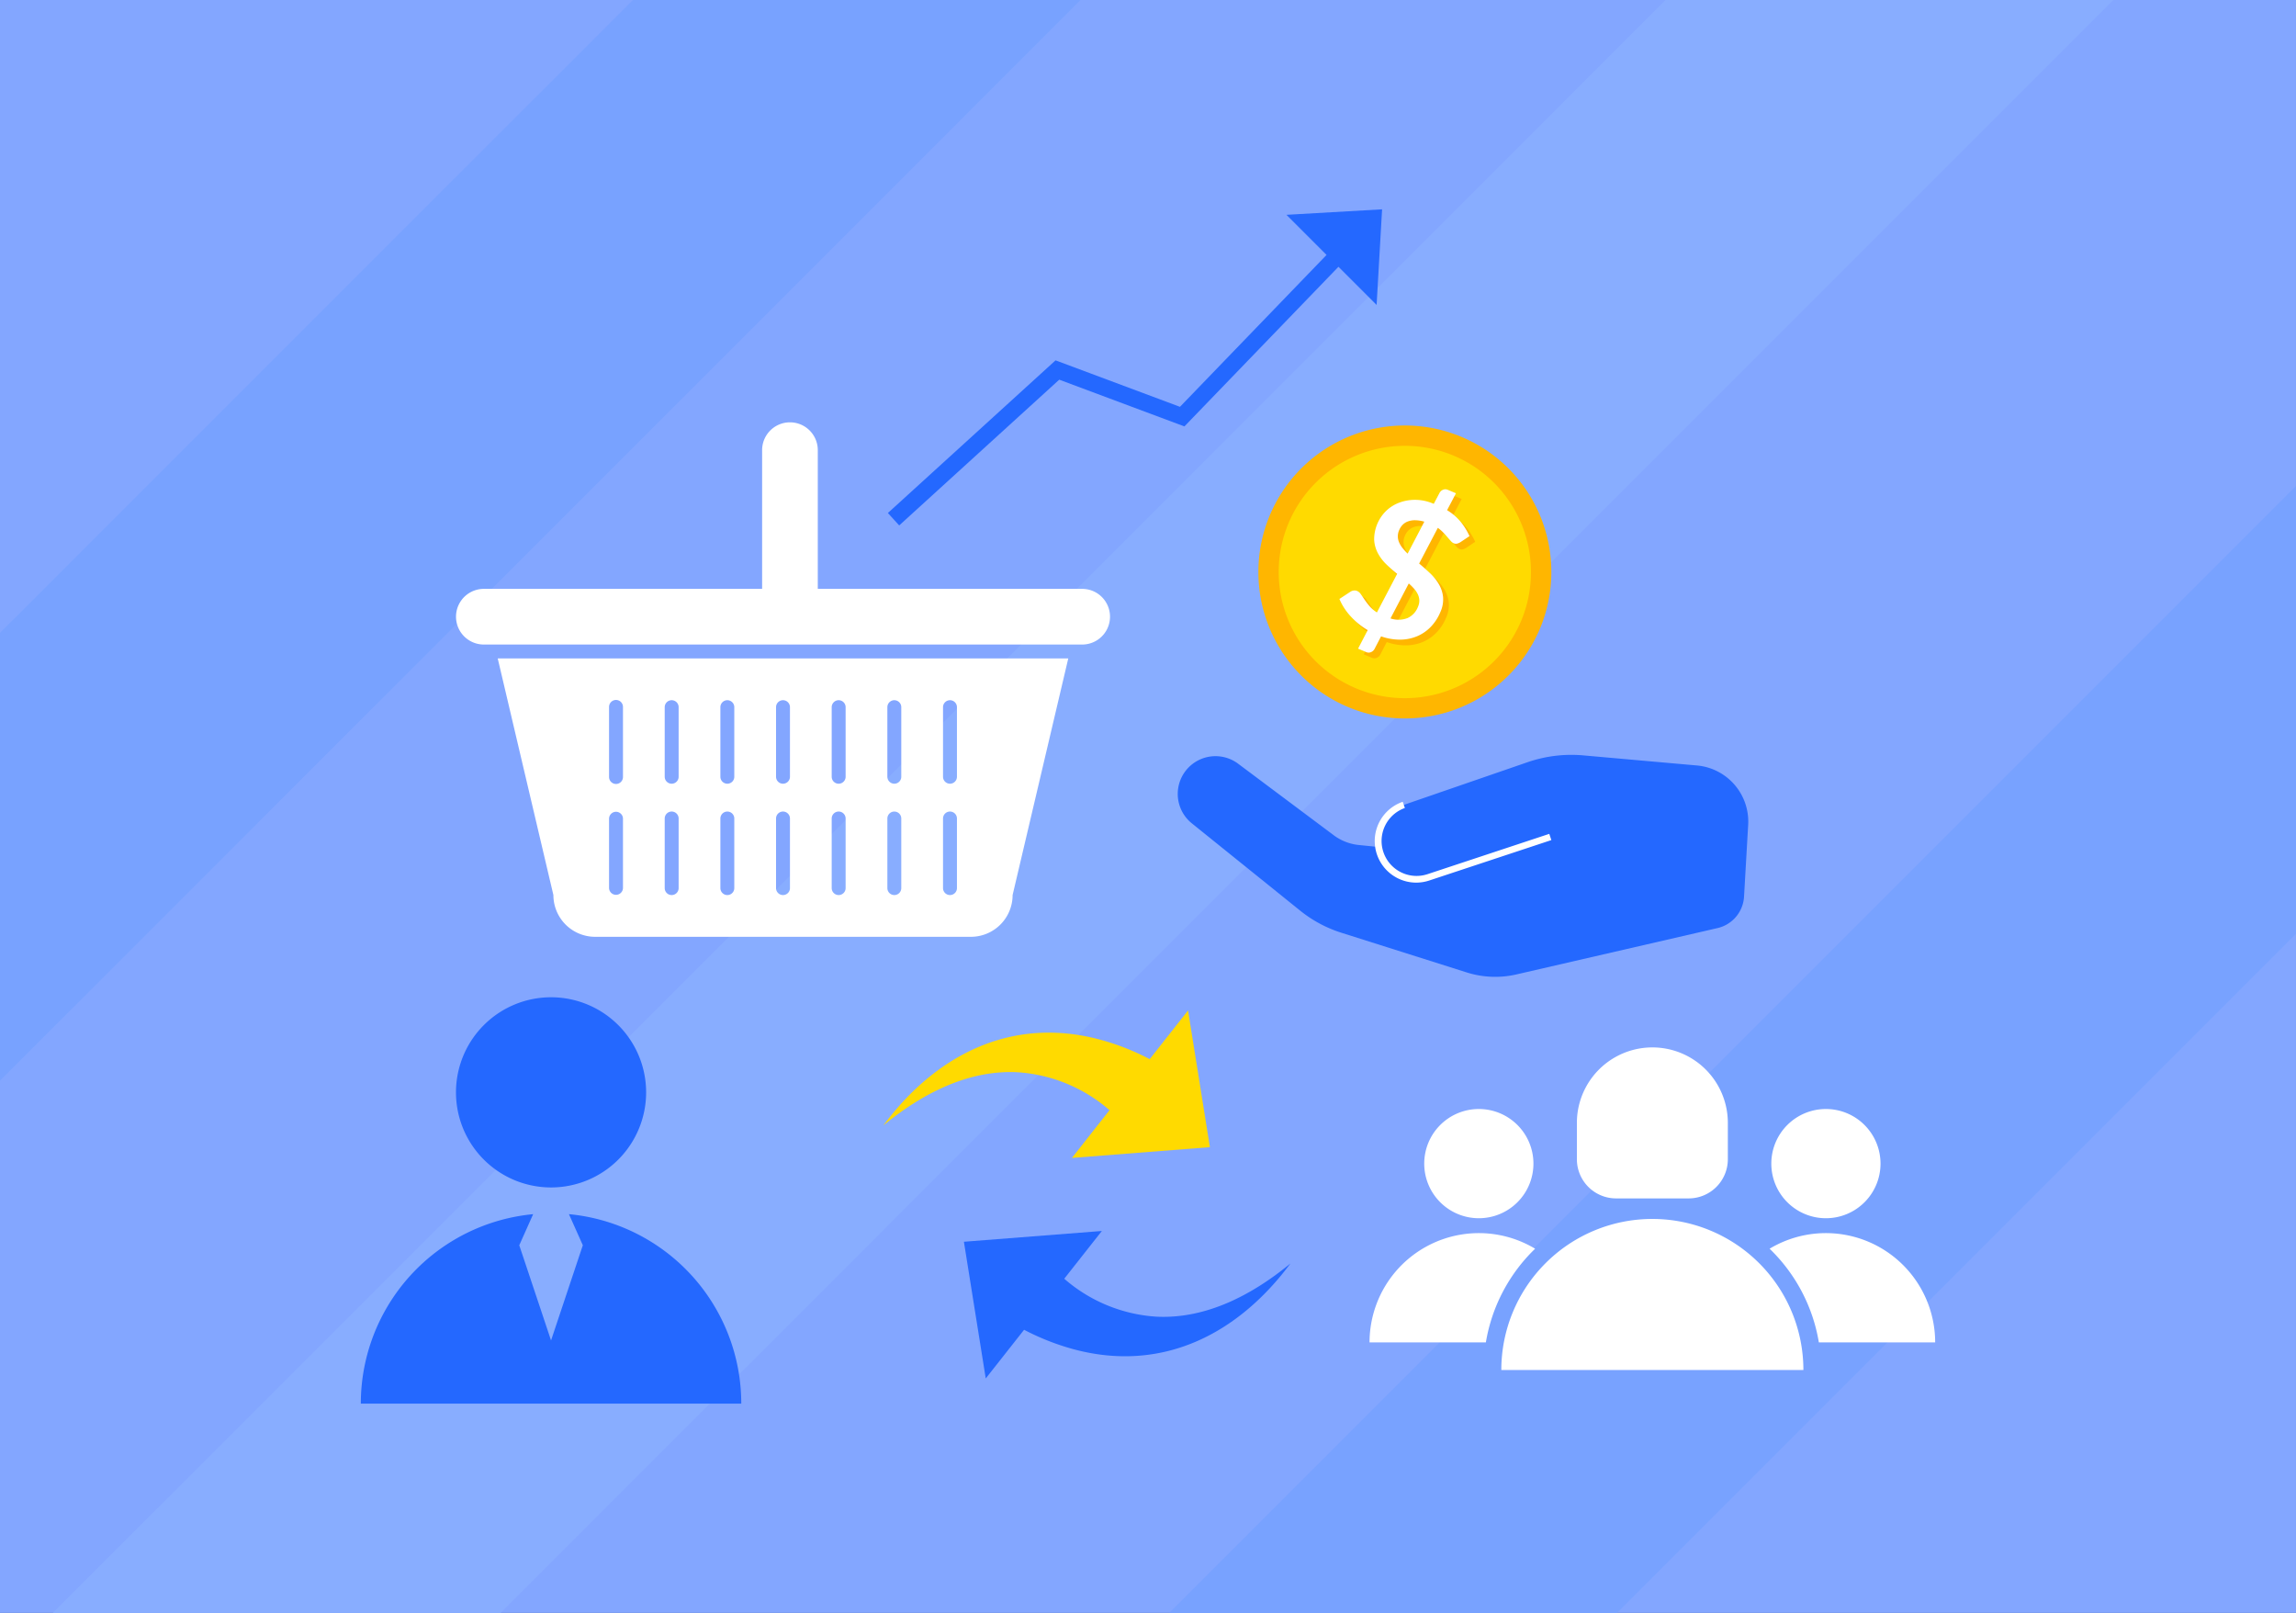 <svg xmlns="http://www.w3.org/2000/svg" width="273.331" height="191.98" viewBox="0 0 273.331 191.98">
    <rect x="0" y="0" width="273.331" height="191.98" fill="#333333" stroke="none"/>
    <defs>
        <clipPath id="rl1lg62iua">
            <path data-name="Rectangle 3294" style="fill:none" d="M0 0h273.33v191.98H0z"/>
        </clipPath>
    </defs>
    <g data-name="Group 3747">
        <path data-name="Rectangle 3293" style="fill:#83a6ff" d="M0 0h273.33v191.98H0z"/>
        <path data-name="Path 2576" d="M75.34 0 0 75.33v53.3L128.64 0z" style="fill:#78a2ff"/>
        <path data-name="Path 2577" d="M198.28 0 6.29 191.98h53.3L251.58 0z" style="fill:#88adff"/>
        <path data-name="Path 2578" d="M139.19 191.98h53.3l80.84-80.84v-53.3z" style="fill:#78a2ff"/>
        <g data-name="Group 3746">
            <g data-name="Group 3745" style="clip-path:url(#rl1lg62iua)">
                <path data-name="Path 2579" d="m184.559 99.621-14.527 4.808a4.553 4.553 0 0 1-2.915-8.627l14.731-5.08a16.005 16.005 0 0 1 6.635-.812l13.531 1.2a6.706 6.706 0 0 1 6.1 7.063l-.492 8.552a4.078 4.078 0 0 1-3.155 3.739l-23.945 5.518a11.227 11.227 0 0 1-5.906-.236l-14.925-4.724a15.079 15.079 0 0 1-4.907-2.631l-12.86-10.36a4.494 4.494 0 0 1 5.511-7.1l11.341 8.483a6 6 0 0 0 2.994 1.164l2.242.225" style="fill:#2468ff"/>
                <path data-name="Path 2580" d="M168.586 105.055a4.974 4.974 0 0 0 1.57-.255l14.527-4.808-.246-.742-14.527 4.808a4.163 4.163 0 0 1-2.665-7.887l-.255-.739a4.947 4.947 0 0 0 1.6 9.623" style="fill:#fff"/>
                <path data-name="Path 2581" d="M182.2 74.378a16.229 16.229 0 1 1-8.662-21.253 16.228 16.228 0 0 1 8.662 21.253" style="fill:#ffda00"/>
                <path data-name="Path 2582" d="M160.479 84.155a17.438 17.438 0 1 1 22.838-9.308 17.458 17.458 0 0 1-22.838 9.308M173.07 54.24a15.018 15.018 0 1 0 8.016 19.668 15.036 15.036 0 0 0-8.016-19.668" style="fill:#ffb600"/>
                <path data-name="Path 2583" d="M163.5 75.679a8.682 8.682 0 0 1-2.046-1.662 7.138 7.138 0 0 1-1.322-2.045l1.313-.863a.915.915 0 0 1 .391-.142.783.783 0 0 1 .409.054 1.035 1.035 0 0 1 .431.374q.2.278.442.643a8.919 8.919 0 0 0 .588.773 3.991 3.991 0 0 0 .892.764l2.408-4.592q-.664-.53-1.282-1.129a5.383 5.383 0 0 1-1.007-1.322 3.838 3.838 0 0 1-.447-1.6 4.746 4.746 0 0 1 1.393-3.412 4.55 4.55 0 0 1 1.521-.985 5.384 5.384 0 0 1 1.942-.363 5.558 5.558 0 0 1 2.238.477l.687-1.3a.811.811 0 0 1 .407-.372.707.707 0 0 1 .585.006l.967.407-1.06 2.013a6.386 6.386 0 0 1 1.677 1.457 7.668 7.668 0 0 1 .99 1.63l-1.045.7a1.4 1.4 0 0 1-.432.194.655.655 0 0 1-.406-.046.989.989 0 0 1-.334-.259c-.117-.129-.25-.28-.4-.455s-.314-.359-.5-.554a4.64 4.64 0 0 0-.651-.562l-2.225 4.246q.666.555 1.3 1.153a5.927 5.927 0 0 1 1.043 1.3 3.783 3.783 0 0 1 .505 1.52 3.638 3.638 0 0 1-.328 1.819 5.6 5.6 0 0 1-1.11 1.716 4.9 4.9 0 0 1-1.606 1.126 5.273 5.273 0 0 1-2.011.424 6.761 6.761 0 0 1-2.325-.391l-.785 1.509a.816.816 0 0 1-.4.362.7.7 0 0 1-.586 0l-.967-.407zm3.75-11.911a1.8 1.8 0 0 0-.005 1.481 2.953 2.953 0 0 0 .411.674 6 6 0 0 0 .6.648l1.985-3.8a4.123 4.123 0 0 0-1.1-.17 2.4 2.4 0 0 0-.861.144 1.713 1.713 0 0 0-.627.406 1.941 1.941 0 0 0-.4.613m2.238 9.127a1.773 1.773 0 0 0 .154-.767 1.84 1.84 0 0 0-.178-.707 2.844 2.844 0 0 0-.441-.661 6.774 6.774 0 0 0-.636-.63l-2.177 4.162a3 3 0 0 0 2.026-.042 2.415 2.415 0 0 0 1.252-1.355" style="fill:#ffb600"/>
                <path data-name="Path 2584" d="M162.82 75a8.682 8.682 0 0 1-2.046-1.662 7.138 7.138 0 0 1-1.322-2.045l1.313-.863a.916.916 0 0 1 .391-.142.783.783 0 0 1 .409.054 1.036 1.036 0 0 1 .431.374q.2.278.442.643a8.921 8.921 0 0 0 .588.773 3.991 3.991 0 0 0 .892.764l2.408-4.592q-.665-.53-1.282-1.129a5.383 5.383 0 0 1-1.007-1.322 3.838 3.838 0 0 1-.447-1.6 4.747 4.747 0 0 1 1.393-3.412 4.55 4.55 0 0 1 1.521-.985 5.384 5.384 0 0 1 1.942-.363 5.558 5.558 0 0 1 2.238.477l.687-1.3a.811.811 0 0 1 .407-.372.707.707 0 0 1 .585.006l.967.407-1.06 2.013a6.386 6.386 0 0 1 1.677 1.457 7.668 7.668 0 0 1 .99 1.63l-1.045.7a1.4 1.4 0 0 1-.432.194.655.655 0 0 1-.406-.046.989.989 0 0 1-.334-.259c-.117-.129-.25-.28-.4-.455s-.314-.359-.5-.554a4.641 4.641 0 0 0-.651-.562l-2.225 4.246q.666.555 1.3 1.153a5.926 5.926 0 0 1 1.043 1.3 3.783 3.783 0 0 1 .505 1.52 3.638 3.638 0 0 1-.328 1.819 5.6 5.6 0 0 1-1.11 1.716 4.9 4.9 0 0 1-1.606 1.126 5.273 5.273 0 0 1-2.011.424 6.761 6.761 0 0 1-2.325-.391l-.785 1.509a.816.816 0 0 1-.4.362.7.7 0 0 1-.586 0l-.967-.407zm3.75-11.911a1.8 1.8 0 0 0-.005 1.481 2.953 2.953 0 0 0 .411.674 6 6 0 0 0 .6.648l1.985-3.8a4.123 4.123 0 0 0-1.1-.17 2.4 2.4 0 0 0-.861.144 1.714 1.714 0 0 0-.627.406 1.941 1.941 0 0 0-.4.613m2.238 9.127a1.772 1.772 0 0 0 .154-.767 1.84 1.84 0 0 0-.178-.707 2.844 2.844 0 0 0-.441-.661 6.776 6.776 0 0 0-.636-.63l-2.177 4.162a3 3 0 0 0 2.026-.042 2.415 2.415 0 0 0 1.252-1.355" style="fill:#fff"/>
                <path data-name="Path 2585" d="M76.919 130.02A11.318 11.318 0 1 1 65.6 118.7a11.318 11.318 0 0 1 11.319 11.32" style="fill:#2468ff"/>
                <path data-name="Path 2586" d="M88.247 167.065H42.954a22.649 22.649 0 0 1 20.516-22.548l-1.653 3.7 3.783 11.33 3.783-11.332-1.653-3.7a22.649 22.649 0 0 1 20.516 22.548" style="fill:#2468ff"/>
                <path data-name="Path 2587" d="M182.55 138.5a6.5 6.5 0 1 1-6.5-6.5 6.5 6.5 0 0 1 6.5 6.5" style="fill:#fff"/>
                <path data-name="Path 2588" d="M182.751 148.629a20.044 20.044 0 0 0-5.863 11.151h-13.849a13.013 13.013 0 0 1 19.712-11.151" style="fill:#fff"/>
                <path data-name="Path 2589" d="M223.869 138.5a6.5 6.5 0 1 1-6.5-6.5 6.5 6.5 0 0 1 6.5 6.5" style="fill:#fff"/>
                <path data-name="Path 2590" d="M230.376 159.78h-13.848a20.044 20.044 0 0 0-5.863-11.151 13.012 13.012 0 0 1 19.711 11.151" style="fill:#fff"/>
                <path data-name="Path 2591" d="M214.688 163.065h-35.961a17.98 17.98 0 0 1 35.961 0" style="fill:#fff"/>
                <path data-name="Path 2592" d="M192.387 142.64h8.643a4.664 4.664 0 0 0 4.664-4.664v-4.322a8.985 8.985 0 0 0-17.971 0v4.322a4.664 4.664 0 0 0 4.664 4.664" style="fill:#fff"/>
                <path data-name="Path 2593" d="M128.83 70.09H97.355V53.524a3.314 3.314 0 0 0-6.627 0V70.09H57.6a3.313 3.313 0 0 0 0 6.626h71.23a3.313 3.313 0 0 0 0-6.626m-62.95 36.444a4.969 4.969 0 0 0 4.97 4.97h44.727a4.969 4.969 0 0 0 4.97-4.97l6.626-28.162h-67.92zm46.384-22.363a.828.828 0 1 1 1.657 0v8.282a.828.828 0 1 1-1.657 0zm0 13.252a.828.828 0 0 1 1.657 0v8.283a.828.828 0 0 1-1.657 0zm-6.626-13.252a.828.828 0 1 1 1.656 0v8.282a.828.828 0 1 1-1.656 0zm0 13.252a.828.828 0 0 1 1.656 0v8.283a.828.828 0 0 1-1.656 0zm-6.627-13.252a.828.828 0 1 1 1.657 0v8.282a.828.828 0 1 1-1.657 0zm0 13.252a.828.828 0 0 1 1.657 0v8.283a.828.828 0 0 1-1.657 0zm-6.626-13.252a.828.828 0 1 1 1.657 0v8.282a.828.828 0 1 1-1.657 0zm0 13.252a.828.828 0 0 1 1.657 0v8.283a.828.828 0 0 1-1.657 0zm-6.626-13.252a.828.828 0 1 1 1.656 0v8.282a.828.828 0 1 1-1.656 0zm0 13.252a.828.828 0 0 1 1.656 0v8.283a.828.828 0 0 1-1.656 0zm-6.627-13.252a.828.828 0 1 1 1.657 0v8.282a.828.828 0 1 1-1.657 0zm0 13.252a.828.828 0 0 1 1.657 0v8.283a.828.828 0 0 1-1.657 0zm-6.626-13.252a.829.829 0 1 1 1.657 0v8.282a.829.829 0 1 1-1.657 0zm0 13.252a.829.829 0 0 1 1.657 0v8.283a.829.829 0 0 1-1.657 0z" style="fill:#fff"/>
                <path data-name="Path 2594" d="m164.533 24.915-11.383.654 4.773 4.773-17.453 18.08-14.811-5.531-19.959 18.17 1.346 1.479L126.1 45.191l14.9 5.563 18.339-19 4.542 4.542z" style="fill:#2468ff"/>
                <path data-name="Path 2595" d="m144.034 136.541-2.6-16.27-4.564 5.794a29.194 29.194 0 0 0-5.8-2.292c-10.576-2.888-19.625 1.733-25.906 10.179 4.542-3.726 10.009-6.62 15.947-6.328A18.456 18.456 0 0 1 132 132.066l.085.073-4.477 5.684z" style="fill:#ffda00"/>
                <path data-name="Path 2596" d="m114.75 147.8 2.6 16.27 4.564-5.794a29.194 29.194 0 0 0 5.8 2.292c10.576 2.888 19.625-1.733 25.906-10.179-4.542 3.726-10.009 6.62-15.947 6.328a18.456 18.456 0 0 1-10.893-4.442l-.085-.073 4.477-5.684z" style="fill:#2468ff"/>
            </g>
        </g>
    </g>
</svg>
